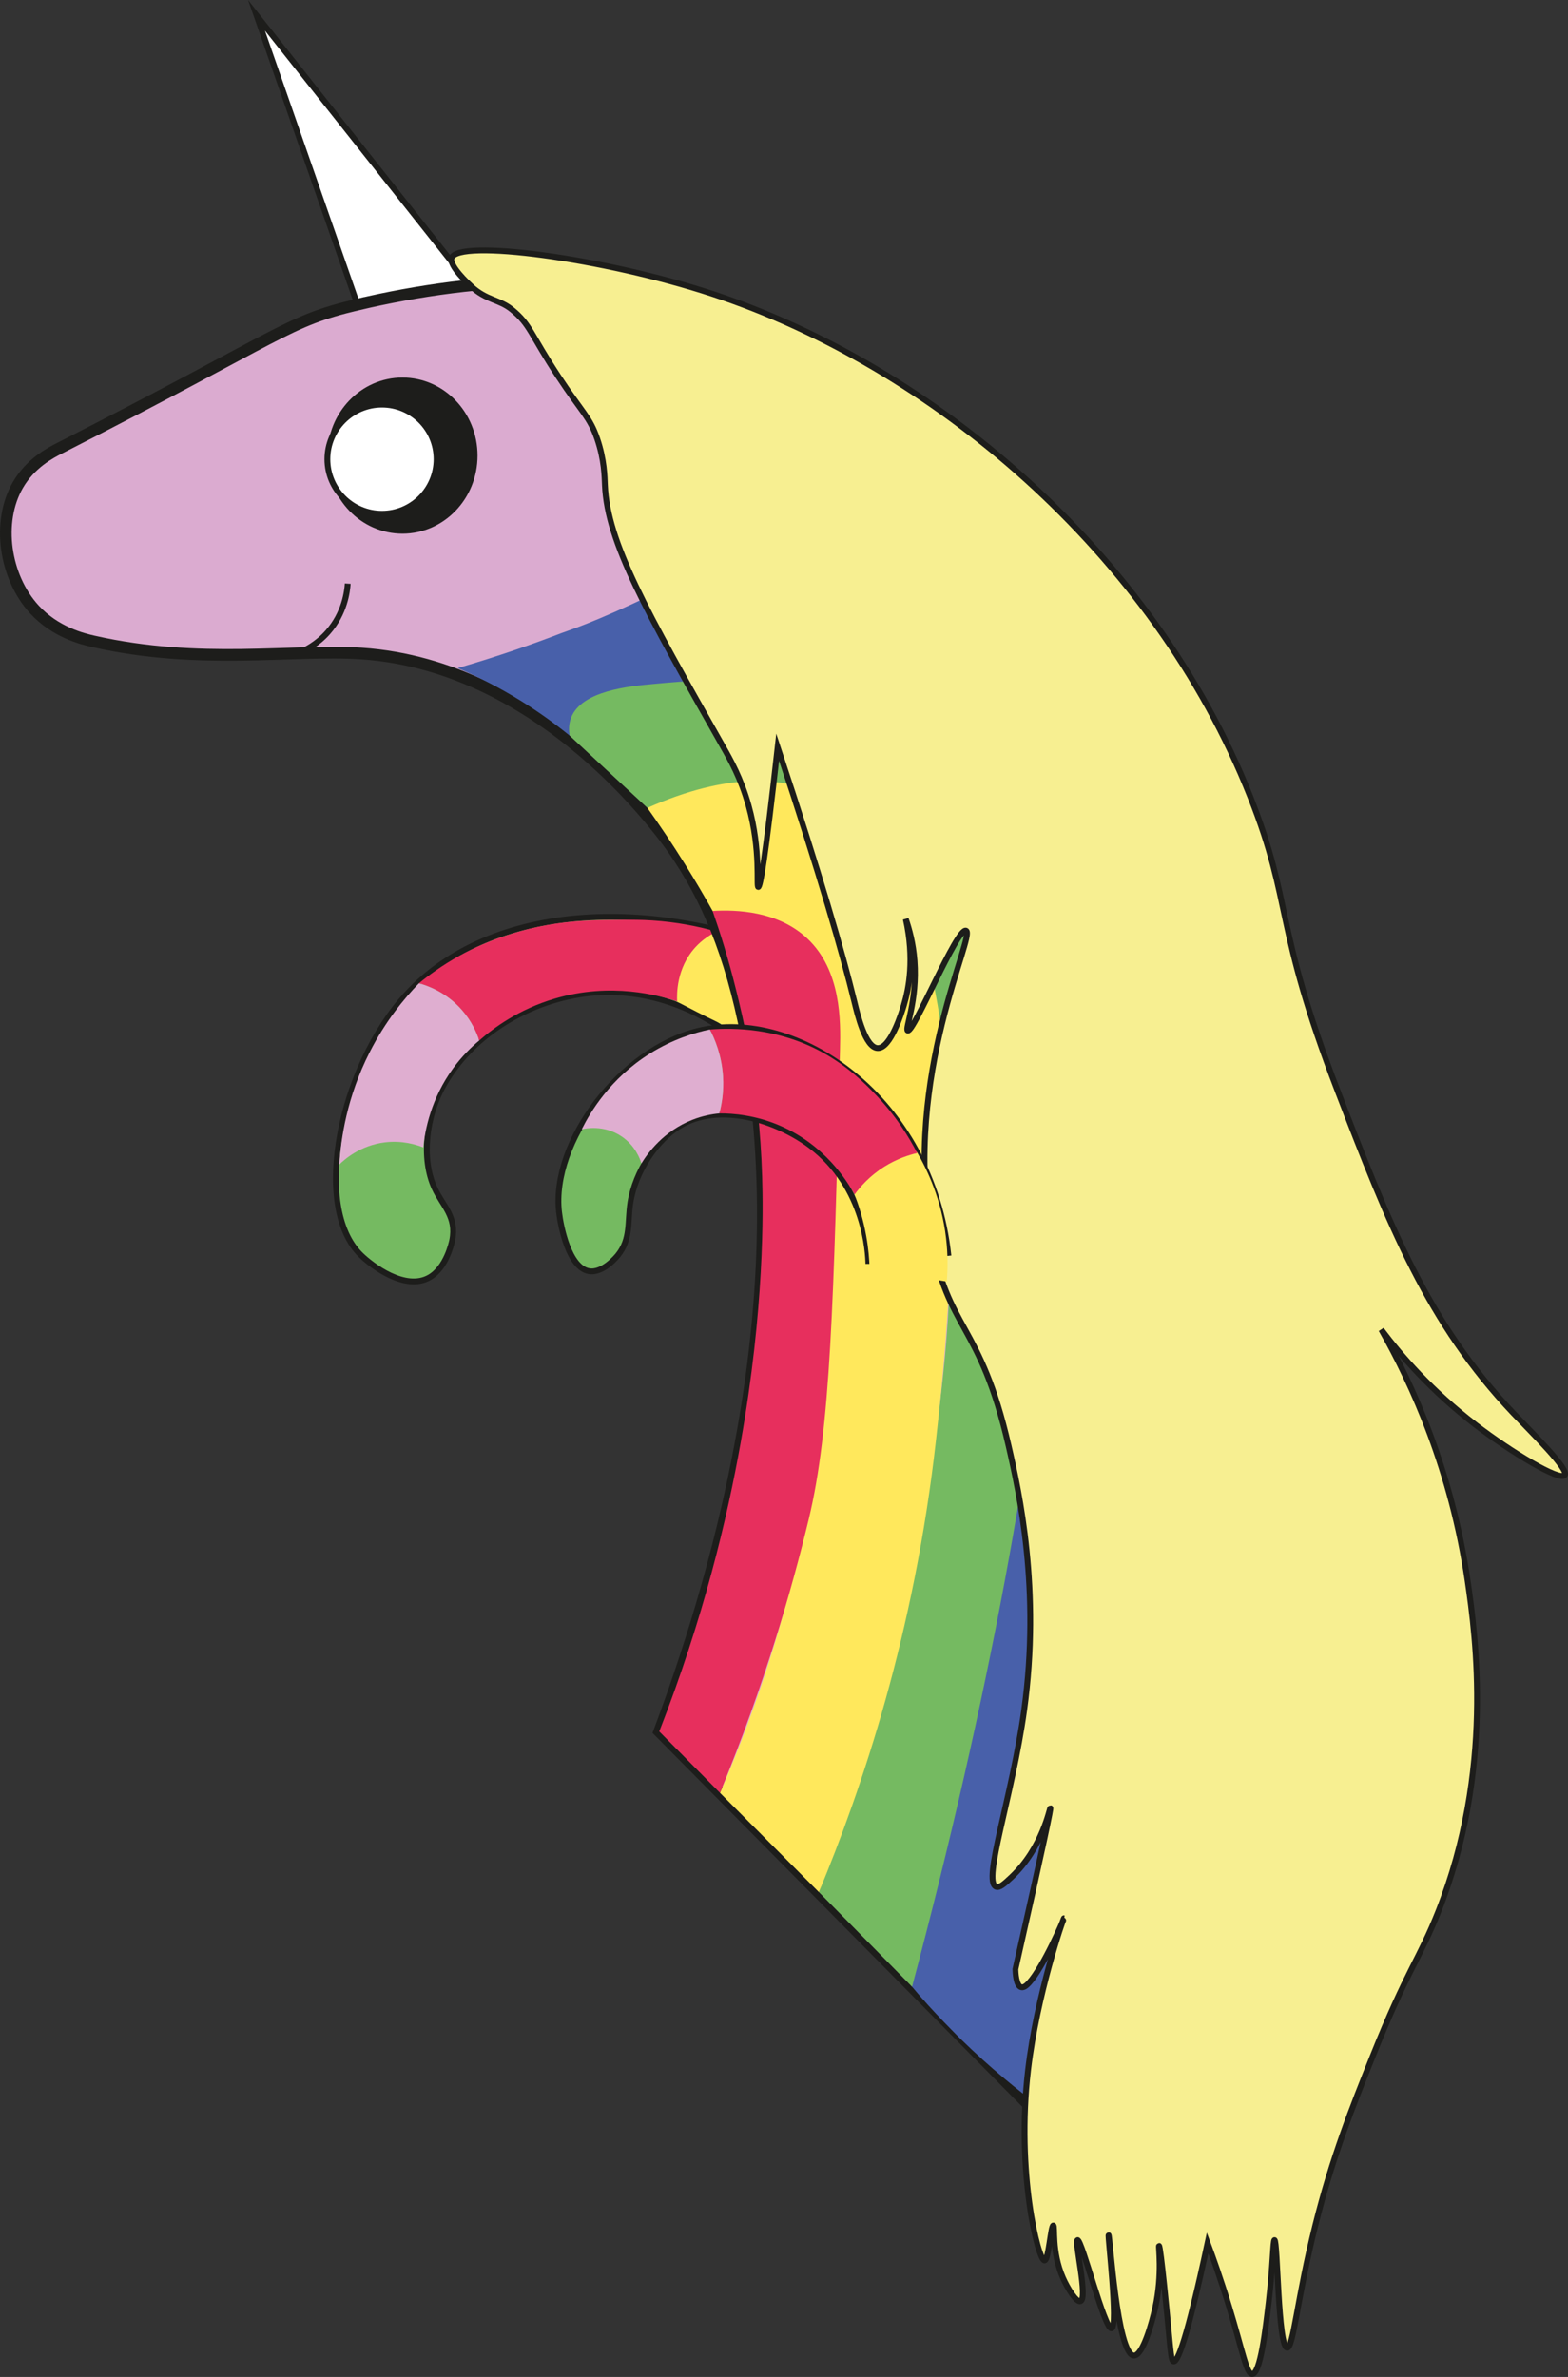 <?xml version="1.0" encoding="UTF-8"?>
<svg id="Capa_2" data-name="Capa 2" xmlns="http://www.w3.org/2000/svg" viewBox="0 0 538.59 816.27">
  <rect x="0" y="0" width="538.59" height="816.27" fill="#333333" stroke="none"/>
  <defs>
    <style>
      .cls-1, .cls-2 {
        fill: #75ba61;
      }

      .cls-1, .cls-3, .cls-4, .cls-5 {
        stroke-width: 2px;
      }

      .cls-1, .cls-3, .cls-4, .cls-5, .cls-6 {
        stroke: #1d1d1b;
        stroke-miterlimit: 10;
      }

      .cls-7 {
        fill: #ffe85c;
      }

      .cls-7, .cls-8, .cls-2, .cls-9, .cls-10, .cls-11 {
        stroke-width: 0px;
      }

      .cls-8 {
        fill: #dfaed0;
      }

      .cls-9 {
        fill: #4860aa;
      }

      .cls-3 {
        fill: #fff;
      }

      .cls-10 {
        fill: #e72f5d;
      }

      .cls-4 {
        fill: none;
      }

      .cls-5 {
        fill: #f7ef91;
      }

      .cls-11 {
        fill: #1d1d1b;
      }

      .cls-6 {
        fill: #dbabd0;
        stroke-width: 4px;
      }
    </style>
  </defs>
  <g id="Capa_1_copia" data-name="Capa 1 copia">
    <g>
      <g>
        <path class="cls-1" d="m281.63,331.56c-56.26-25.63-113.33-21.36-141.93,9.86-22.95,25.05-32.74,73.08-15.73,89.6,3.67,3.57,15.18,12.43,23.54,7.66,5.85-3.34,7.65-11.92,7.82-12.73,1.62-8.18-3.21-11.73-6.07-17.94-4.7-10.2-2.79-24.75,2.87-34.96,11.41-20.59,34.69-31.54,54.34-32.31,23.79-.93,40.85,11.6,46.25,15.95,9.64-8.37,19.28-16.74,28.92-25.12Z"/>
        <path class="cls-7" d="m231.99,343.71c.05-2.72.48-6.95,2.48-11.64,2.9-6.79,7.51-10.83,9.91-12.64,6.9,1.53,12.7,3.21,17.21,4.66,9.38,3.02,6.88,3.05,14.08,5.25,1.68.51,3.59,1.05,5.61,2.62,2.84,2.19,4.25,5.1,4.99,7.16-10.67,6.23-21.34,12.46-32,18.68-.73-1.07-1.89-2.57-3.6-4.03-2.07-1.77-3.96-2.65-4.91-3.1-3.48-1.65-8-3.95-13.76-6.96Z"/>
        <path class="cls-10" d="m143.88,337.67c2.88.8,9.52,3.08,14.96,9.4,3.28,3.81,4.92,7.69,5.76,10.27,4.81-4.24,13.49-10.73,25.99-14.42,19.31-5.69,35.68-1.13,42,1-.12-2.32-.32-11.4,6.23-18.59,2.52-2.76,5.27-4.42,7.36-5.41-6.41-1.82-13.85-3.3-22.17-3.83-3.81-.25-6.81-.23-10.29-.21-7.07.05-14.5.1-22.5,1.25-17.46,2.52-30.01,9.2-33.21,10.96-6.17,3.41-10.91,6.94-14.13,9.59Z"/>
        <path class="cls-8" d="m116.53,399.93c1.76-1.73,7.2-6.62,15.74-7.64,5.97-.71,10.72.8,13.1,1.75.63-6.02,2.67-16.79,10.3-27.21,2.96-4.04,6.11-7.15,8.94-9.5-.85-2.59-2.55-6.64-6.05-10.59-5.39-6.08-11.83-8.29-14.66-9.07-5.12,5.28-11.53,13.07-16.91,23.64-7.89,15.51-9.91,29.83-10.44,38.62Z"/>
      </g>
      <path class="cls-3" d="m122.78,104.6c-11.56-33.11-23.11-66.22-34.67-99.33,24.56,31,49.11,62,73.67,93-13,2.11-26,4.22-39,6.33Z"/>
      <path class="cls-6" d="m122.78,104.6c-24.59,5.85-24.05,9.4-102.33,49.33-3.02,1.54-9.95,5.07-14.33,12.67-7.3,12.65-4.57,31.5,5.67,42.67,7.25,7.9,16.61,10.16,20.33,11,36.67,8.3,68.42,2.58,92.03,4.16,62.21,4.17,103.08,61.41,107.3,67.51,11.14,16.08,19.44,35.15,25,64,18.2,94.45-12.56,192.13-30,238.67,41.92,42.37,83.83,84.73,125.75,127.1,10.61-32.55,25.17-85.95,29.58-152.93,14.83-225.2-94.32-463.95-197-471.5-16.18-1.19-42.21,2.62-62,7.33Z"/>
      <path class="cls-9" d="m157.18,229.44c14.09-4.09,26.06-8.32,35.6-12,2.65-1.02,10.9-3.45,31.94-13.57,18.3-8.81,25.19-14.17,33.73-15.26,43.27-5.49,108.35,105.19,132,217.33,11.49,54.47,25.86,169.32-33.42,317.33-7.33-5.42-16.79-13.02-27-23,0,0-9.8-9.58-16.75-18-20.77-25.17,29.68-127.78,36.21-200.94,10.42-116.72-77.63-242.06-131.71-238.06-9.12.68-16.6,4.98-22.12,9.35-4.77-3.89-10.38-8-16.88-12.02-7.75-4.79-15.1-8.41-21.6-11.17Z"/>
      <ellipse class="cls-11" cx="138.24" cy="156.46" rx="25.79" ry="26.81"/>
      <circle class="cls-3" cx="131.2" cy="157.69" r="18.75"/>
      <path class="cls-4" d="m102.29,224.36c2.43-.98,6.61-3.05,10.32-7.25,5.83-6.59,6.66-14.08,6.83-16.67"/>
      <path class="cls-2" d="m222.37,277.43c4.65-1.22,11.4-2.39,19.29-1.49,36.64,4.15,58.46,48.37,68.79,69.33,46.13,93.57-22.16,285.29-29.17,304.5,10.67,10.83,21.33,21.67,32,32.5,52.74-198,64.27-351.92,34-396-14.68-21.38-35-34.5-35-34.5-33.89-21.89-67.54-18.76-87.88-16.88-8.03.75-24.68,2.23-28.25,11.62-.88,2.31-.75,4.55-.5,6.1l26.71,24.81Z"/>
      <path class="cls-7" d="m247.3,615.68c11.33,11.36,22.65,22.73,33.98,34.09,14.75-35.48,32.84-88.78,40.25-155.5,3.98-35.86,21.64-194.43-41.06-221.99-11.75-5.16-29.94-7.32-58.1,5.15,4.27,6,8.61,12.45,12.91,19.34,3.43,5.48,6.59,10.85,9.5,16.06,5.4,6.74,12.68,16.8,19.5,29.94,4.93,9.5,23.76,46.87,19.75,120.25-1.88,34.42-9.12,89.02-36.73,152.66Z"/>
      <path class="cls-10" d="m244.78,312.83c8.07-.48,22.42-.03,32.5,9.44,11.72,11,11.5,28.36,11.25,38.25-2.15,86.69-3.23,130.03-10.75,161.25-5.8,24.08-15.12,56.55-30.48,93.91-6.95-7.03-13.9-14.05-20.85-21.08,15.2-38.92,23.35-73.21,27.97-99.24,8.18-46,7.72-79.47,7.37-91.26-.95-32.15-6.84-55.63-8.94-64.1-2.74-11.08-5.68-20.31-8.07-27.16Z"/>
      <path class="cls-5" d="m161.78,98.27c5.35,4.95,9.64,4.48,14,8,6.4,5.17,6.43,8.49,16,23,8.27,12.54,10.78,13.9,13.33,21.33,2.52,7.35,2.55,13.26,2.67,16,.82,19.66,14.1,43.11,40.67,90,2.34,4.14,6.04,10.58,8.67,20,4.36,15.63,2.56,27.94,3.33,28,.67.06,2.35-9.11,6.67-48,14.65,44.23,22.23,70.52,26.33,87.33,1.09,4.48,3.78,15.83,8,16,4.53.19,8.37-12.58,9-14.67,1.77-5.88,3.69-16.01.67-29.67,1.2,3.45,2.55,8.36,3,14.33,1.04,13.77-3.41,23.57-2.33,24,2.04.82,16.87-35.33,20-34.33,3.68,1.17-21.73,49.59-12,105,5.72,32.6,16.88,29.28,26.67,72,3.66,15.96,11.01,49.4,5.33,90.67-4.13,30-14.4,58.78-9.67,60.67,1.24.49,2.94-1.08,5.33-3.33,10.71-10.1,13.07-23.73,13.33-23.67.22.05-1.72,9.76-12,55.33.03,1.03.2,5.71,2,6.17.9.23,1.9-.66,2.67-1.5,5.05-5.51,12.16-22.12,12-22.17-.2-.05-9.32,26.36-12.33,52.17-4.07,34.94,3.44,65.43,5.67,65.33,1.39-.06,2.15-12.07,3-12,.73.06-.72,8.8,3.33,18,1.68,3.81,4.64,8.45,6,8,2.66-.88-2.16-20.72-1-21,1.45-.36,9.27,30.79,11.67,30.33,2.38-.45-1.36-31.96-1-32,.41-.04,2.93,41.04,8.67,41.33,3.07.16,6.24-11.36,7.33-16.33,2.6-11.83,1.03-21.31,1.33-21.33.56-.03,3,26,3,26,1.03,11.04,1.19,13.55,2,13.67,1.4.2,4.43-6.93,11.67-40.67,1.81,4.85,4.49,12.35,7.33,21.67,4.8,15.75,6,23.41,8,23.33,2.79-.11,4.56-15.22,5.66-24.65,1.47-12.55,1.46-21.34,2-21.35,1.11-.02,1.18,36.8,4.33,37,2.15.14,3.42-16.92,9.67-42,5.83-23.42,12.72-40.65,19.67-58,11.91-29.78,16.23-33.67,22.67-50,18.96-48.14,12.81-94.02,10-113.33-5.55-38.09-19-67.49-29.67-86.33,6.91,9.16,17.38,21.2,32.33,32.67,12.49,9.58,28.98,19.43,30.67,17.33,1.62-2.01-10.98-14.29-17.67-21.33-29.29-30.88-42.48-64.25-60.33-110.67-22.04-57.29-15.3-63.85-30-101-33.36-84.34-109.94-148.06-184.67-172.67-37.66-12.4-87.51-18.92-89.67-12.33-.88,2.68,5.76,8.82,6.67,9.67Z"/>
      <path class="cls-1" d="m325.78,431.27c-5.82-54.41-52.07-85.5-86-77.25-26.5,6.44-50.49,38.13-47.75,62.25.58,5.06,3.38,19.05,10.25,20.25,4.81.84,9.55-4.94,10-5.5,4.46-5.57,3.22-11.32,4.25-18,1.7-10.98,9.08-21.48,16.75-26.25,13.71-8.54,33.61-2.05,45.25,6.75,18.83,14.23,19.68,37.22,19.75,40.5"/>
      <path class="cls-7" d="m293.52,410.21c1-2,2.54-4.45,4.88-6.82,6.08-6.11,13.51-7.48,16.5-7.86,3.75,6.4,8.52,16.55,10.06,29.71.65,5.56.6,10.58.24,14.86-8.83-1.42-17.67-2.83-26.5-4.25-.09-3.35-.41-7.2-1.17-11.42-1-5.59-2.5-10.37-4.01-14.23Z"/>
      <path class="cls-10" d="m243.81,353.53c1.71,3.25,4.16,8.98,4.56,16.49.27,5.09-.49,9.34-1.28,12.33,4.89-.02,12.37.62,20.58,4.11,15.63,6.64,23.33,19.15,25.87,23.75,1.84-2.53,5.12-6.38,10.29-9.61,4.33-2.7,8.4-3.99,11.21-4.64-2.81-5.46-7.42-13.01-14.75-20.56-3.07-3.16-9.07-9.26-18-14.12-15.11-8.23-30.2-8.38-38.47-7.74Z"/>
      <path class="cls-8" d="m199.82,387.81c1.11-.26,7.62-1.66,13.71,2.46,4.73,3.2,6.34,7.81,6.79,9.25,2.16-3.48,7.58-11.07,17.51-14.97,3.42-1.35,6.62-1.95,9.26-2.2.8-3.03,1.6-7.45,1.26-12.77-.47-7.3-2.86-12.87-4.53-16.05-5.29,1.11-12.73,3.37-20.53,8.24-13.72,8.57-20.58,20.26-23.46,26.04Z"/>
    </g>
  </g>
</svg>